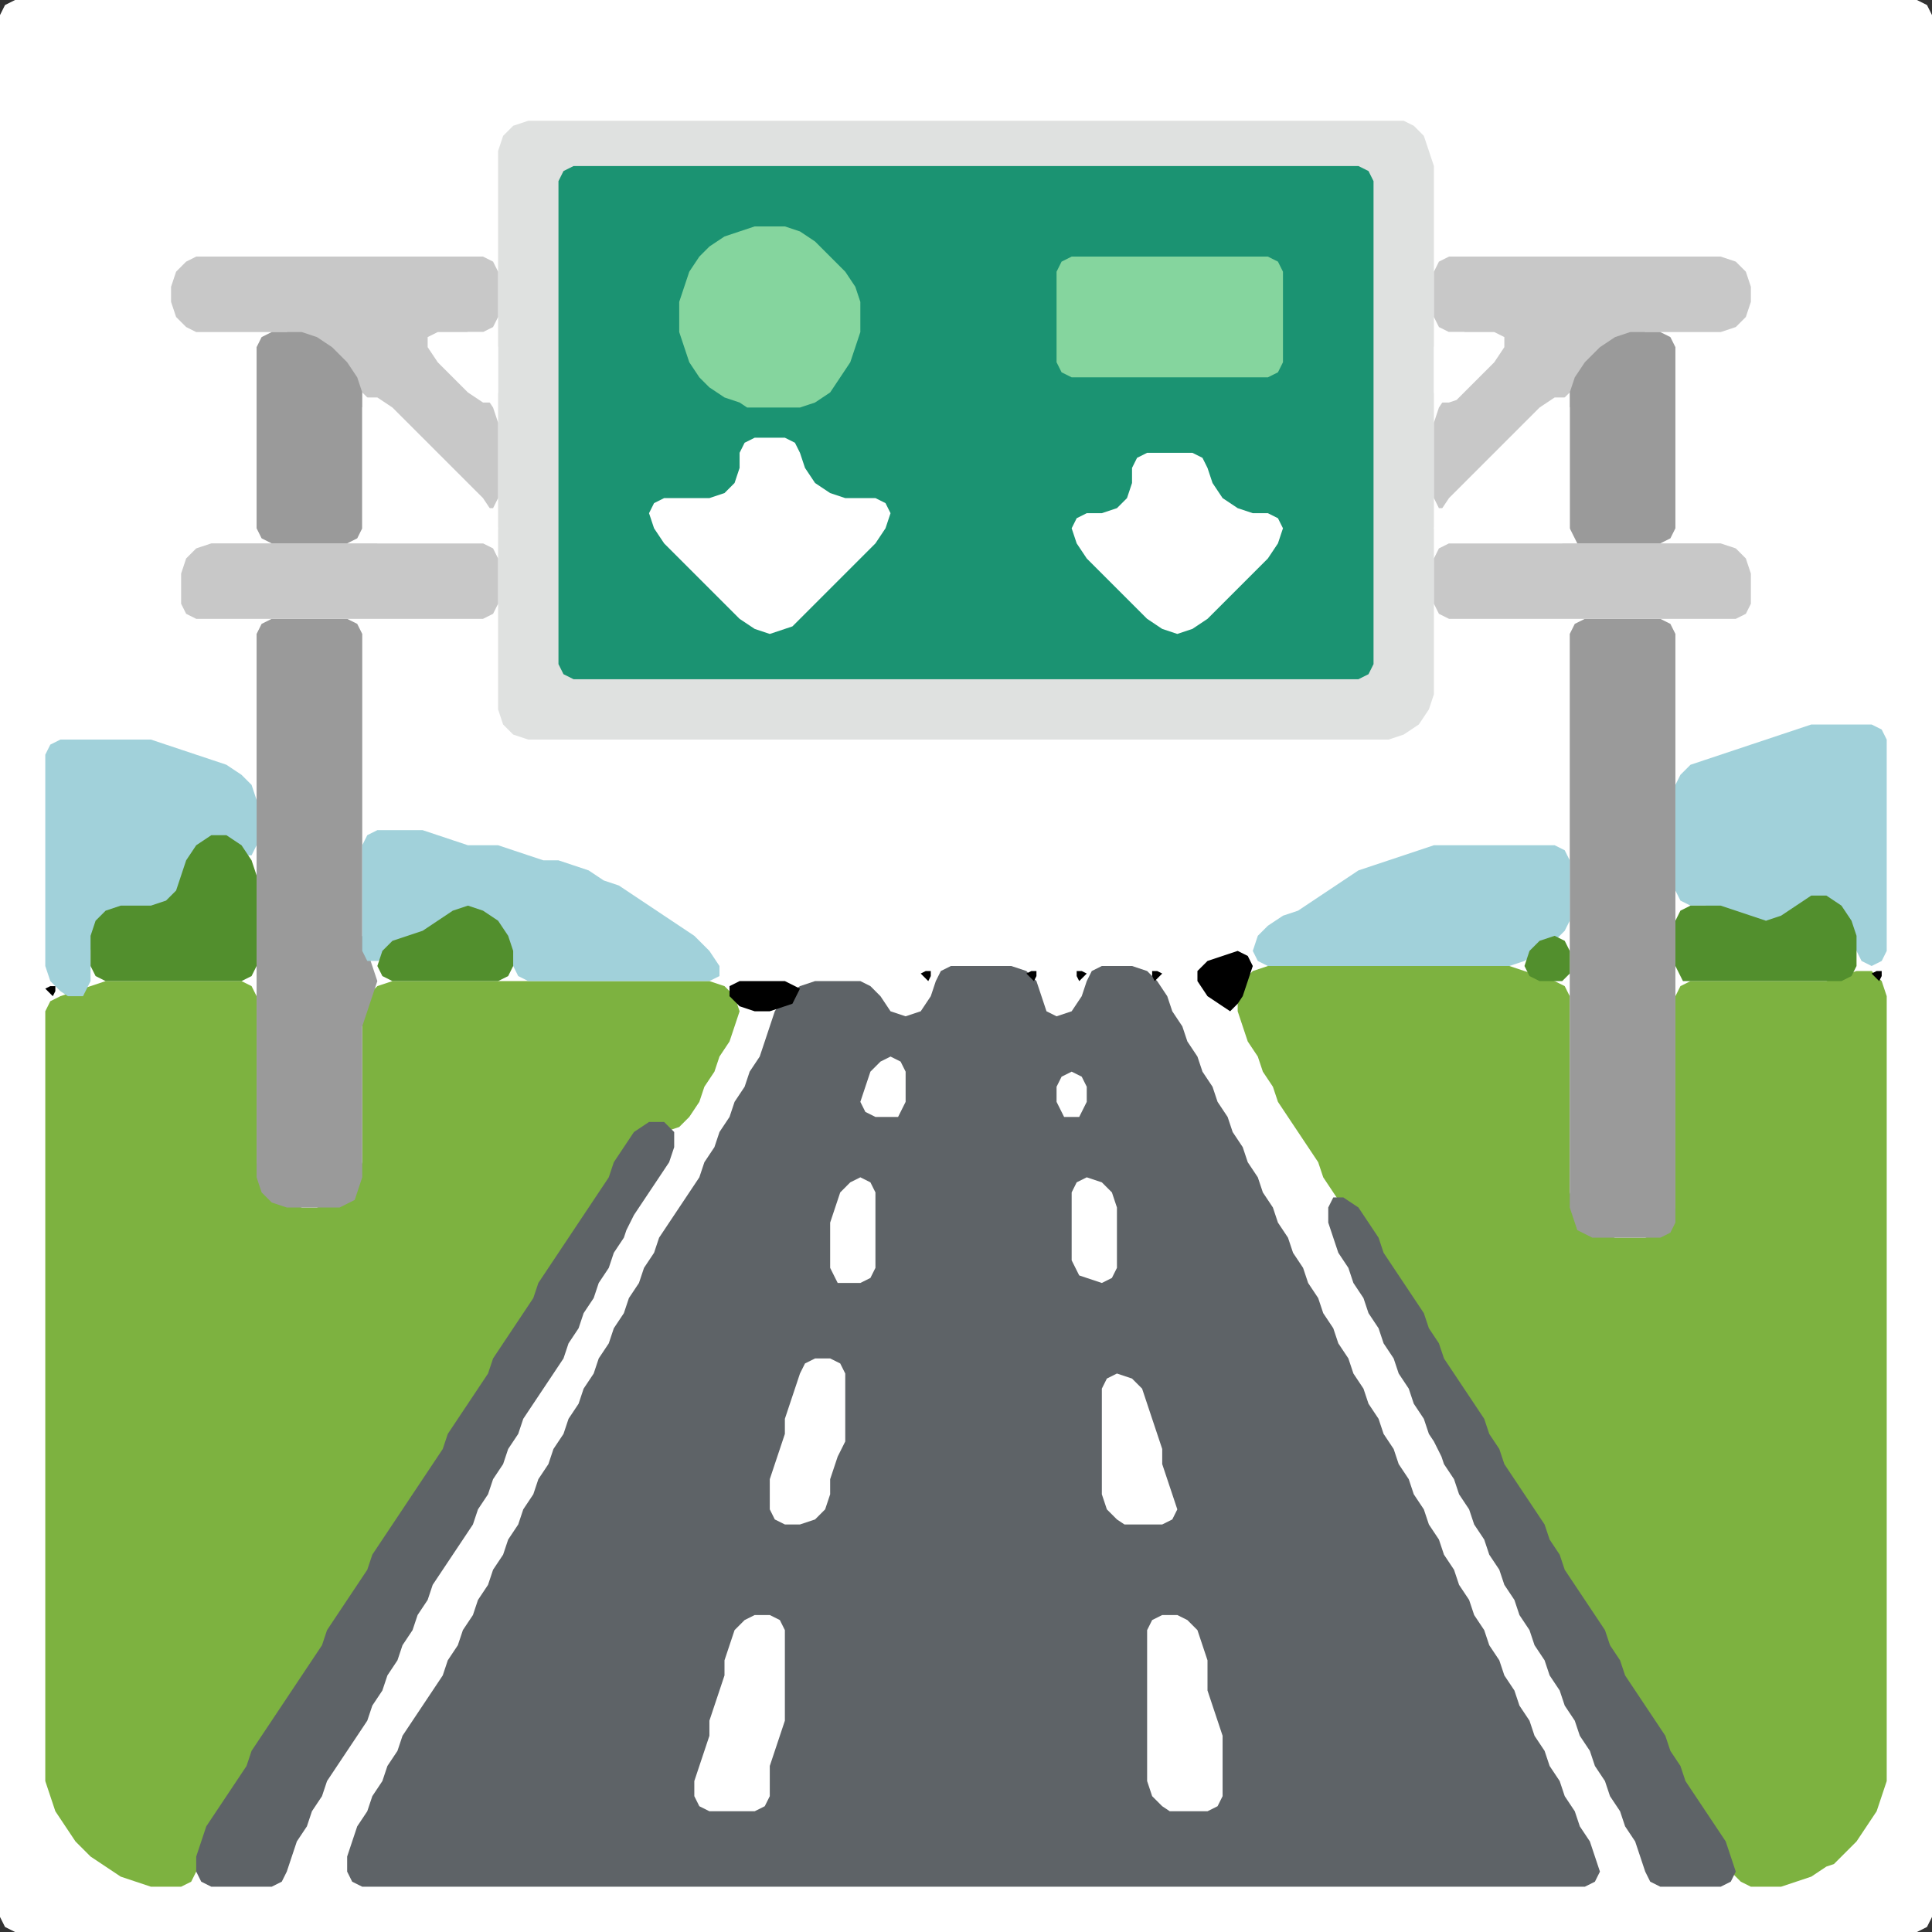 <?xml version="1.0" encoding="UTF-8" standalone="no"?>
<!DOCTYPE svg PUBLIC "-//W3C//DTD SVG 1.1//EN"
"http://www.w3.org/Graphics/SVG/1.1/DTD/svg11.dtd">
<svg width="128" height="128" xmlns="http://www.w3.org/2000/svg" version="1.1">
<rect width="100%" height="100%" fill="#333333" stroke="none"/>
<path d="M 26.5 128.0 L 27.0 128.0 L 28.0 128.0 L 29.0 128.0 L 30.0 128.0 L 31.0 128.0 L 32.0 128.0 L 33.0 128.0 L 34.0 128.0 L 35.0 128.0 L 36.0 128.0 L 37.0 128.0 L 38.0 128.0 L 39.0 128.0 L 40.0 128.0 L 41.0 128.0 L 42.0 128.0 L 43.0 128.0 L 44.0 128.0 L 45.0 128.0 L 46.0 128.0 L 47.0 128.0 L 48.0 128.0 L 49.0 128.0 L 50.0 128.0 L 51.0 128.0 L 52.0 128.0 L 53.0 128.0 L 54.0 128.0 L 55.0 128.0 L 56.0 128.0 L 57.0 128.0 L 58.0 128.0 L 59.0 128.0 L 60.0 128.0 L 61.0 128.0 L 62.0 128.0 L 63.0 128.0 L 64.0 128.0 L 65.0 128.0 L 66.0 128.0 L 67.0 128.0 L 68.0 128.0 L 69.0 128.0 L 70.0 128.0 L 71.0 128.0 L 72.0 128.0 L 73.0 128.0 L 74.0 128.0 L 75.0 128.0 L 76.0 128.0 L 77.0 128.0 L 78.0 128.0 L 79.0 128.0 L 80.0 128.0 L 81.0 128.0 L 82.0 128.0 L 83.0 128.0 L 84.0 128.0 L 85.0 128.0 L 86.0 128.0 L 87.0 128.0 L 88.0 128.0 L 89.0 128.0 L 90.0 128.0 L 91.0 128.0 L 92.0 128.0 L 93.0 128.0 L 94.0 128.0 L 95.0 128.0 L 96.0 128.0 L 97.0 128.0 L 98.0 128.0 L 99.0 128.0 L 100.0 128.0 L 101.0 128.0 L 102.0 128.0 L 103.0 128.0 L 104.0 128.0 L 105.0 128.0 L 106.0 128.0 L 107.0 128.0 L 108.0 128.0 L 109.0 128.0 L 110.0 128.0 L 111.0 128.0 L 112.0 128.0 L 113.0 128.0 L 114.0 128.0 L 115.0 128.0 L 116.0 128.0 L 117.0 128.0 L 118.0 128.0 L 119.0 128.0 L 120.0 128.0 L 121.0 128.0 L 122.0 128.0 L 123.0 128.0 L 124.0 128.0 L 125.0 128.0 L 126.0 128.0 L 127.0 128.0 L 127.667 127.667 L 128.0 127.0 L 128.0 126.0 L 128.0 125.0 L 128.0 124.0 L 128.0 123.0 L 128.0 122.0 L 128.0 121.0 L 128.0 120.0 L 128.0 119.0 L 128.0 118.0 L 128.0 117.0 L 128.0 116.0 L 128.0 115.0 L 128.0 114.0 L 128.0 113.0 L 128.0 112.0 L 128.0 111.0 L 128.0 110.0 L 128.0 109.0 L 128.0 108.0 L 128.0 107.0 L 128.0 106.0 L 128.0 105.0 L 128.0 104.0 L 128.0 103.0 L 128.0 102.0 L 128.0 101.0 L 128.0 100.0 L 128.0 99.0 L 128.0 98.0 L 128.0 97.0 L 128.0 96.0 L 128.0 95.0 L 128.0 94.0 L 128.0 93.0 L 128.0 92.0 L 128.0 91.0 L 128.0 90.0 L 128.0 89.0 L 128.0 88.0 L 128.0 87.0 L 128.0 86.0 L 128.0 85.0 L 128.0 84.0 L 128.0 83.0 L 128.0 82.0 L 128.0 81.0 L 128.0 80.0 L 128.0 79.0 L 128.0 78.0 L 128.0 77.0 L 128.0 76.0 L 128.0 75.0 L 128.0 74.0 L 128.0 73.0 L 128.0 72.0 L 128.0 71.0 L 128.0 70.0 L 128.0 69.0 L 128.0 68.0 L 128.0 67.0 L 128.0 66.0 L 128.0 65.0 L 128.0 64.0 L 128.0 63.0 L 128.0 62.0 L 128.0 61.0 L 128.0 60.0 L 128.0 59.0 L 128.0 58.0 L 128.0 57.0 L 128.0 56.0 L 128.0 55.0 L 128.0 54.0 L 128.0 53.0 L 128.0 52.0 L 128.0 51.0 L 128.0 50.0 L 128.0 49.0 L 128.0 48.0 L 128.0 47.0 L 128.0 46.0 L 128.0 45.0 L 128.0 44.0 L 128.0 43.0 L 128.0 42.0 L 128.0 41.0 L 128.0 40.0 L 128.0 39.0 L 128.0 38.0 L 128.0 37.0 L 128.0 36.0 L 128.0 35.0 L 128.0 34.0 L 128.0 33.0 L 128.0 32.0 L 128.0 31.0 L 128.0 30.0 L 128.0 29.0 L 128.0 28.0 L 128.0 27.0 L 128.0 26.0 L 128.0 25.0 L 128.0 24.0 L 128.0 23.0 L 128.0 22.0 L 128.0 21.0 L 128.0 20.0 L 128.0 19.0 L 128.0 18.0 L 128.0 17.0 L 128.0 16.0 L 128.0 15.0 L 128.0 14.0 L 128.0 13.0 L 128.0 12.0 L 128.0 11.0 L 128.0 10.0 L 128.0 9.0 L 128.0 8.0 L 128.0 7.0 L 128.0 6.0 L 128.0 5.0 L 128.0 4.0 L 128.0 3.0 L 128.0 2.0 L 128.0 1.0 L 127.667 0.333 L 127.0 0.0 L 126.0 0.0 L 125.0 0.0 L 124.0 0.0 L 123.0 0.0 L 122.0 0.0 L 121.0 0.0 L 120.0 0.0 L 119.0 0.0 L 118.0 0.0 L 117.0 0.0 L 116.0 0.0 L 115.0 0.0 L 114.0 0.0 L 113.0 0.0 L 112.0 0.0 L 111.0 0.0 L 110.0 0.0 L 109.0 0.0 L 108.0 0.0 L 107.0 0.0 L 106.0 0.0 L 105.0 0.0 L 104.0 0.0 L 103.0 0.0 L 102.0 0.0 L 101.0 0.0 L 100.0 0.0 L 99.0 0.0 L 98.0 0.0 L 97.0 0.0 L 96.0 0.0 L 95.0 0.0 L 94.0 0.0 L 93.0 0.0 L 92.0 0.0 L 91.0 0.0 L 90.0 0.0 L 89.0 0.0 L 88.0 0.0 L 87.0 0.0 L 86.0 0.0 L 85.0 0.0 L 84.0 0.0 L 83.0 0.0 L 82.0 0.0 L 81.0 0.0 L 80.0 0.0 L 79.0 0.0 L 78.0 0.0 L 77.0 0.0 L 76.0 0.0 L 75.0 0.0 L 74.0 0.0 L 73.0 0.0 L 72.0 0.0 L 71.0 0.0 L 70.0 0.0 L 69.0 0.0 L 68.0 0.0 L 67.0 0.0 L 66.0 0.0 L 65.0 0.0 L 64.0 0.0 L 63.0 0.0 L 62.0 0.0 L 61.0 0.0 L 60.0 0.0 L 59.0 0.0 L 58.0 0.0 L 57.0 0.0 L 56.0 0.0 L 55.0 0.0 L 54.0 0.0 L 53.0 0.0 L 52.0 0.0 L 51.0 0.0 L 50.0 0.0 L 49.0 0.0 L 48.0 0.0 L 47.0 0.0 L 46.0 0.0 L 45.0 0.0 L 44.0 0.0 L 43.0 0.0 L 42.0 0.0 L 41.0 0.0 L 40.0 0.0 L 39.0 0.0 L 38.0 0.0 L 37.0 0.0 L 36.0 0.0 L 35.0 0.0 L 34.0 0.0 L 33.0 0.0 L 32.0 0.0 L 31.0 0.0 L 30.0 0.0 L 29.0 0.0 L 28.0 0.0 L 27.0 0.0 L 26.0 0.0 L 25.0 0.0 L 24.0 0.0 L 23.0 0.0 L 22.0 0.0 L 21.0 0.0 L 20.0 0.0 L 19.0 0.0 L 18.0 0.0 L 17.0 0.0 L 16.0 0.0 L 15.0 0.0 L 14.0 0.0 L 13.0 0.0 L 12.0 0.0 L 11.0 0.0 L 10.0 0.0 L 9.0 0.0 L 8.0 0.0 L 7.0 0.0 L 6.0 0.0 L 5.0 0.0 L 4.0 0.0 L 3.0 0.0 L 2.0 0.0 L 1.0 0.0 L 0.333 0.333 L 0.0 1.0 L 0.0 2.0 L 0.0 3.0 L 0.0 4.0 L 0.0 5.0 L 0.0 6.0 L 0.0 7.0 L 0.0 8.0 L 0.0 9.0 L 0.0 10.0 L 0.0 11.0 L 0.0 12.0 L 0.0 13.0 L 0.0 14.0 L 0.0 15.0 L 0.0 16.0 L 0.0 17.0 L 0.0 18.0 L 0.0 19.0 L 0.0 20.0 L 0.0 21.0 L 0.0 22.0 L 0.0 23.0 L 0.0 24.0 L 0.0 25.0 L 0.0 26.0 L 0.0 27.0 L 0.0 28.0 L 0.0 29.0 L 0.0 30.0 L 0.0 31.0 L 0.0 32.0 L 0.0 33.0 L 0.0 34.0 L 0.0 35.0 L 0.0 36.0 L 0.0 37.0 L 0.0 38.0 L 0.0 39.0 L 0.0 40.0 L 0.0 41.0 L 0.0 42.0 L 0.0 43.0 L 0.0 44.0 L 0.0 45.0 L 0.0 46.0 L 0.0 47.0 L 0.0 48.0 L 0.0 49.0 L 0.0 50.0 L 0.0 51.0 L 0.0 52.0 L 0.0 53.0 L 0.0 54.0 L 0.0 55.0 L 0.0 56.0 L 0.0 57.0 L 0.0 58.0 L 0.0 59.0 L 0.0 60.0 L 0.0 61.0 L 0.0 62.0 L 0.0 63.0 L 0.0 64.0 L 0.0 65.0 L 0.0 66.0 L 0.0 67.0 L 0.0 68.0 L 0.0 69.0 L 0.0 70.0 L 0.0 71.0 L 0.0 72.0 L 0.0 73.0 L 0.0 74.0 L 0.0 75.0 L 0.0 76.0 L 0.0 77.0 L 0.0 78.0 L 0.0 79.0 L 0.0 80.0 L 0.0 81.0 L 0.0 82.0 L 0.0 83.0 L 0.0 84.0 L 0.0 85.0 L 0.0 86.0 L 0.0 87.0 L 0.0 88.0 L 0.0 89.0 L 0.0 90.0 L 0.0 91.0 L 0.0 92.0 L 0.0 93.0 L 0.0 94.0 L 0.0 95.0 L 0.0 96.0 L 0.0 97.0 L 0.0 98.0 L 0.0 99.0 L 0.0 100.0 L 0.0 101.0 L 0.0 102.0 L 0.0 103.0 L 0.0 104.0 L 0.0 105.0 L 0.0 106.0 L 0.0 107.0 L 0.0 108.0 L 0.0 109.0 L 0.0 110.0 L 0.0 111.0 L 0.0 112.0 L 0.0 113.0 L 0.0 114.0 L 0.0 115.0 L 0.0 116.0 L 0.0 117.0 L 0.0 118.0 L 0.0 119.0 L 0.0 120.0 L 0.0 121.0 L 0.0 122.0 L 0.0 123.0 L 0.0 124.0 L 0.0 125.0 L 0.0 126.0 L 0.0 127.0 L 0.333 127.667 L 1.0 128.0 L 2.0 128.0 L 3.0 128.0 L 4.0 128.0 L 5.0 128.0 L 6.0 128.0 L 7.0 128.0 L 8.0 128.0 L 9.0 128.0 L 10.0 128.0 L 11.0 128.0 L 12.0 128.0 L 13.0 128.0 L 14.0 128.0 L 15.0 128.0 L 16.0 128.0 L 17.0 128.0 L 18.0 128.0 L 19.0 128.0 L 20.0 128.0 L 21.0 128.0 L 22.0 128.0 L 23.0 128.0 L 24.0 128.0 L 25.0 128.0 L 25.5 128.0 Z" stroke="none" fill="rgb(255,255,255)" />
<path d="M 59.5 125.0 L 60.0 125.0 L 61.0 125.0 L 62.0 125.0 L 63.0 125.0 L 64.0 125.0 L 65.0 125.0 L 66.0 125.0 L 67.0 125.0 L 68.0 125.0 L 69.0 125.0 L 70.0 125.0 L 71.0 125.0 L 72.0 125.0 L 73.0 125.0 L 74.0 125.0 L 75.0 125.0 L 76.0 125.0 L 77.0 125.0 L 78.0 125.0 L 79.0 125.0 L 80.0 125.0 L 81.0 125.0 L 82.0 125.0 L 83.0 125.0 L 84.0 125.0 L 85.0 125.0 L 86.0 125.0 L 87.0 125.0 L 88.0 125.0 L 89.0 125.0 L 90.0 125.0 L 91.0 125.0 L 92.0 125.0 L 93.0 125.0 L 94.0 125.0 L 95.0 125.0 L 96.0 125.0 L 97.0 125.0 L 98.0 125.0 L 99.0 125.0 L 100.0 125.0 L 101.0 125.0 L 102.0 125.0 L 103.0 125.0 L 104.0 125.0 L 105.0 125.0 L 105.667 124.667 L 106.0 124.0 L 105.667 123.0 L 105.333 122.0 L 104.667 121.0 L 104.333 120.0 L 103.667 119.0 L 103.333 118.0 L 102.667 117.0 L 102.333 116.0 L 101.667 115.0 L 101.333 114.0 L 100.667 113.0 L 100.333 112.0 L 99.667 111.0 L 99.333 110.0 L 98.667 109.0 L 98.333 108.0 L 97.667 107.0 L 97.333 106.0 L 96.667 105.0 L 96.333 104.0 L 95.667 103.0 L 95.333 102.0 L 94.667 101.0 L 94.333 100.0 L 93.667 99.0 L 93.333 98.0 L 92.667 97.0 L 92.333 96.0 L 91.667 95.0 L 91.333 94.0 L 90.667 93.0 L 90.333 92.0 L 89.667 91.0 L 89.333 90.0 L 88.667 89.0 L 88.333 88.0 L 87.667 87.0 L 87.333 86.0 L 86.667 85.0 L 86.333 84.0 L 85.667 83.0 L 85.333 82.0 L 84.667 81.0 L 84.333 80.0 L 83.667 79.0 L 83.333 78.0 L 82.667 77.0 L 82.333 76.0 L 81.667 75.0 L 81.333 74.0 L 80.667 73.0 L 80.333 72.0 L 79.667 71.0 L 79.333 70.0 L 78.667 69.0 L 78.333 68.0 L 77.667 67.0 L 77.333 66.0 L 76.667 65.0 L 76.0 64.333 L 75.0 64.0 L 74.0 64.0 L 73.0 64.0 L 72.333 64.333 L 72.0 65.0 L 71.667 66.0 L 71.0 67.0 L 70.0 67.333 L 69.333 67.0 L 69.0 66.0 L 68.667 65.0 L 68.0 64.333 L 67.0 64.0 L 66.0 64.0 L 65.0 64.0 L 64.0 64.0 L 63.0 64.0 L 62.333 64.333 L 62.0 65.0 L 61.667 66.0 L 61.0 67.0 L 60.0 67.333 L 59.0 67.0 L 58.333 66.0 L 57.667 65.333 L 57.0 65.0 L 56.0 65.0 L 55.0 65.0 L 54.0 65.0 L 53.0 65.333 L 52.0 66.0 L 51.333 67.0 L 51.0 68.0 L 50.667 69.0 L 50.333 70.0 L 49.667 71.0 L 49.333 72.0 L 48.667 73.0 L 48.333 74.0 L 47.667 75.0 L 47.333 76.0 L 46.667 77.0 L 46.333 78.0 L 45.667 79.0 L 45.0 80.0 L 44.333 81.0 L 43.667 82.0 L 43.333 83.0 L 42.667 84.0 L 42.333 85.0 L 41.667 86.0 L 41.333 87.0 L 40.667 88.0 L 40.333 89.0 L 39.667 90.0 L 39.333 91.0 L 38.667 92.0 L 38.333 93.0 L 37.667 94.0 L 37.333 95.0 L 36.667 96.0 L 36.333 97.0 L 35.667 98.0 L 35.333 99.0 L 34.667 100.0 L 34.333 101.0 L 33.667 102.0 L 33.333 103.0 L 32.667 104.0 L 32.333 105.0 L 31.667 106.0 L 31.333 107.0 L 30.667 108.0 L 30.333 109.0 L 29.667 110.0 L 29.333 111.0 L 28.667 112.0 L 28.0 113.0 L 27.333 114.0 L 26.667 115.0 L 26.333 116.0 L 25.667 117.0 L 25.333 118.0 L 24.667 119.0 L 24.333 120.0 L 23.667 121.0 L 23.333 122.0 L 23.0 123.0 L 23.0 124.0 L 23.333 124.667 L 24.0 125.0 L 25.0 125.0 L 26.0 125.0 L 27.0 125.0 L 28.0 125.0 L 29.0 125.0 L 30.0 125.0 L 31.0 125.0 L 32.0 125.0 L 33.0 125.0 L 34.0 125.0 L 35.0 125.0 L 36.0 125.0 L 37.0 125.0 L 38.0 125.0 L 39.0 125.0 L 40.0 125.0 L 41.0 125.0 L 42.0 125.0 L 43.0 125.0 L 44.0 125.0 L 45.0 125.0 L 46.0 125.0 L 47.0 125.0 L 48.0 125.0 L 49.0 125.0 L 50.0 125.0 L 51.0 125.0 L 52.0 125.0 L 53.0 125.0 L 54.0 125.0 L 55.0 125.0 L 56.0 125.0 L 57.0 125.0 L 58.0 125.0 L 58.5 125.0 Z" stroke="none" fill="rgb(94,99,103)" />
<path d="M 53.5 49.0 L 54.0 49.0 L 55.0 49.0 L 56.0 49.0 L 57.0 49.0 L 58.0 49.0 L 59.0 49.0 L 60.0 49.0 L 61.0 49.0 L 62.0 49.0 L 63.0 49.0 L 64.0 49.0 L 65.0 49.0 L 66.0 49.0 L 67.0 49.0 L 68.0 49.0 L 69.0 49.0 L 70.0 49.0 L 71.0 49.0 L 72.0 49.0 L 73.0 49.0 L 74.0 49.0 L 75.0 49.0 L 76.0 49.0 L 77.0 49.0 L 78.0 49.0 L 79.0 49.0 L 80.0 49.0 L 81.0 49.0 L 82.0 49.0 L 83.0 49.0 L 84.0 49.0 L 85.0 49.0 L 86.0 49.0 L 87.0 49.0 L 88.0 49.0 L 89.0 49.0 L 90.0 49.0 L 91.0 49.0 L 92.0 49.0 L 93.0 48.667 L 94.0 48.0 L 94.667 47.0 L 95.0 46.0 L 95.0 45.0 L 95.0 44.0 L 95.0 43.0 L 95.0 42.0 L 95.0 41.0 L 95.0 40.0 L 95.0 39.0 L 95.0 38.0 L 95.0 37.0 L 95.0 36.0 L 95.0 35.0 L 95.0 34.0 L 95.0 33.0 L 95.0 32.0 L 95.0 31.0 L 95.0 30.0 L 95.0 29.0 L 95.0 28.0 L 95.0 27.0 L 95.0 26.0 L 95.0 25.0 L 95.0 24.0 L 95.0 23.0 L 95.0 22.0 L 95.0 21.0 L 95.0 20.0 L 95.0 19.0 L 95.0 18.0 L 95.0 17.0 L 95.0 16.0 L 95.0 15.0 L 95.0 14.0 L 95.0 13.0 L 95.0 12.0 L 95.0 11.0 L 94.667 10.0 L 94.333 9.0 L 93.667 8.333 L 93.0 8.0 L 92.0 8.0 L 91.0 8.0 L 90.0 8.0 L 89.0 8.0 L 88.0 8.0 L 87.0 8.0 L 86.0 8.0 L 85.0 8.0 L 84.0 8.0 L 83.0 8.0 L 82.0 8.0 L 81.0 8.0 L 80.0 8.0 L 79.0 8.0 L 78.0 8.0 L 77.0 8.0 L 76.0 8.0 L 75.0 8.0 L 74.0 8.0 L 73.0 8.0 L 72.0 8.0 L 71.0 8.0 L 70.0 8.0 L 69.0 8.0 L 68.0 8.0 L 67.0 8.0 L 66.0 8.0 L 65.0 8.0 L 64.0 8.0 L 63.0 8.0 L 62.0 8.0 L 61.0 8.0 L 60.0 8.0 L 59.0 8.0 L 58.0 8.0 L 57.0 8.0 L 56.0 8.0 L 55.0 8.0 L 54.0 8.0 L 53.0 8.0 L 52.0 8.0 L 51.0 8.0 L 50.0 8.0 L 49.0 8.0 L 48.0 8.0 L 47.0 8.0 L 46.0 8.0 L 45.0 8.0 L 44.0 8.0 L 43.0 8.0 L 42.0 8.0 L 41.0 8.0 L 40.0 8.0 L 39.0 8.0 L 38.0 8.0 L 37.0 8.0 L 36.0 8.0 L 35.0 8.0 L 34.0 8.333 L 33.333 9.0 L 33.0 10.0 L 33.0 11.0 L 33.0 12.0 L 33.0 13.0 L 33.0 14.0 L 33.0 15.0 L 33.0 16.0 L 33.0 17.0 L 33.0 18.0 L 33.0 19.0 L 33.0 20.0 L 33.0 21.0 L 33.0 22.0 L 33.0 23.0 L 33.0 24.0 L 33.0 25.0 L 33.0 26.0 L 33.0 27.0 L 33.0 28.0 L 33.0 29.0 L 33.0 30.0 L 33.0 31.0 L 33.0 32.0 L 33.0 33.0 L 33.0 34.0 L 33.0 35.0 L 33.0 36.0 L 33.0 37.0 L 33.0 38.0 L 33.0 39.0 L 33.0 40.0 L 33.0 41.0 L 33.0 42.0 L 33.0 43.0 L 33.0 44.0 L 33.0 45.0 L 33.0 46.0 L 33.0 47.0 L 33.333 48.0 L 34.0 48.667 L 35.0 49.0 L 36.0 49.0 L 37.0 49.0 L 38.0 49.0 L 39.0 49.0 L 40.0 49.0 L 41.0 49.0 L 42.0 49.0 L 43.0 49.0 L 44.0 49.0 L 45.0 49.0 L 46.0 49.0 L 47.0 49.0 L 48.0 49.0 L 49.0 49.0 L 50.0 49.0 L 51.0 49.0 L 52.0 49.0 L 52.5 49.0 Z" stroke="none" fill="rgb(223,225,224)" />
<path d="M 88.5 45.0 L 89.0 45.0 L 90.0 45.0 L 90.667 44.667 L 91.0 44.0 L 91.0 43.0 L 91.0 42.0 L 91.0 41.0 L 91.0 40.0 L 91.0 39.0 L 91.0 38.0 L 91.0 37.0 L 91.0 36.0 L 91.0 35.0 L 91.0 34.0 L 91.0 33.0 L 91.0 32.0 L 91.0 31.0 L 91.0 30.0 L 91.0 29.0 L 91.0 28.0 L 91.0 27.0 L 91.0 26.0 L 91.0 25.0 L 91.0 24.0 L 91.0 23.0 L 91.0 22.0 L 91.0 21.0 L 91.0 20.0 L 91.0 19.0 L 91.0 18.0 L 91.0 17.0 L 91.0 16.0 L 91.0 15.0 L 91.0 14.0 L 91.0 13.0 L 91.0 12.0 L 90.667 11.333 L 90.0 11.0 L 89.0 11.0 L 88.0 11.0 L 87.0 11.0 L 86.0 11.0 L 85.0 11.0 L 84.0 11.0 L 83.0 11.0 L 82.0 11.0 L 81.0 11.0 L 80.0 11.0 L 79.0 11.0 L 78.0 11.0 L 77.0 11.0 L 76.0 11.0 L 75.0 11.0 L 74.0 11.0 L 73.0 11.0 L 72.0 11.0 L 71.0 11.0 L 70.0 11.0 L 69.0 11.0 L 68.0 11.0 L 67.0 11.0 L 66.0 11.0 L 65.0 11.0 L 64.0 11.0 L 63.0 11.0 L 62.0 11.0 L 61.0 11.0 L 60.0 11.0 L 59.0 11.0 L 58.0 11.0 L 57.0 11.0 L 56.0 11.0 L 55.0 11.0 L 54.0 11.0 L 53.0 11.0 L 52.0 11.0 L 51.0 11.0 L 50.0 11.0 L 49.0 11.0 L 48.0 11.0 L 47.0 11.0 L 46.0 11.0 L 45.0 11.0 L 44.0 11.0 L 43.0 11.0 L 42.0 11.0 L 41.0 11.0 L 40.0 11.0 L 39.0 11.0 L 38.0 11.0 L 37.333 11.333 L 37.0 12.0 L 37.0 13.0 L 37.0 14.0 L 37.0 15.0 L 37.0 16.0 L 37.0 17.0 L 37.0 18.0 L 37.0 19.0 L 37.0 20.0 L 37.0 21.0 L 37.0 22.0 L 37.0 23.0 L 37.0 24.0 L 37.0 25.0 L 37.0 26.0 L 37.0 27.0 L 37.0 28.0 L 37.0 29.0 L 37.0 30.0 L 37.0 31.0 L 37.0 32.0 L 37.0 33.0 L 37.0 34.0 L 37.0 35.0 L 37.0 36.0 L 37.0 37.0 L 37.0 38.0 L 37.0 39.0 L 37.0 40.0 L 37.0 41.0 L 37.0 42.0 L 37.0 43.0 L 37.0 44.0 L 37.333 44.667 L 38.0 45.0 L 39.0 45.0 L 40.0 45.0 L 41.0 45.0 L 42.0 45.0 L 43.0 45.0 L 44.0 45.0 L 45.0 45.0 L 46.0 45.0 L 47.0 45.0 L 48.0 45.0 L 49.0 45.0 L 50.0 45.0 L 51.0 45.0 L 52.0 45.0 L 53.0 45.0 L 54.0 45.0 L 55.0 45.0 L 56.0 45.0 L 57.0 45.0 L 58.0 45.0 L 59.0 45.0 L 60.0 45.0 L 61.0 45.0 L 62.0 45.0 L 63.0 45.0 L 64.0 45.0 L 65.0 45.0 L 66.0 45.0 L 67.0 45.0 L 68.0 45.0 L 69.0 45.0 L 70.0 45.0 L 71.0 45.0 L 72.0 45.0 L 73.0 45.0 L 74.0 45.0 L 75.0 45.0 L 76.0 45.0 L 77.0 45.0 L 78.0 45.0 L 79.0 45.0 L 80.0 45.0 L 81.0 45.0 L 82.0 45.0 L 83.0 45.0 L 84.0 45.0 L 85.0 45.0 L 86.0 45.0 L 87.0 45.0 L 87.5 45.0 Z" stroke="none" fill="rgb(27,147,114)" />
<path d="M 122.5 122.5 L 123.0 122.0 L 123.667 121.0 L 124.333 120.0 L 124.667 119.0 L 125.0 118.0 L 125.0 117.0 L 125.0 116.0 L 125.0 115.0 L 125.0 114.0 L 125.0 113.0 L 125.0 112.0 L 125.0 111.0 L 125.0 110.0 L 125.0 109.0 L 125.0 108.0 L 125.0 107.0 L 125.0 106.0 L 125.0 105.0 L 125.0 104.0 L 125.0 103.0 L 125.0 102.0 L 125.0 101.0 L 125.0 100.0 L 125.0 99.0 L 125.0 98.0 L 125.0 97.0 L 125.0 96.0 L 125.0 95.0 L 125.0 94.0 L 125.0 93.0 L 125.0 92.0 L 125.0 91.0 L 125.0 90.0 L 125.0 89.0 L 125.0 88.0 L 125.0 87.0 L 125.0 86.0 L 125.0 85.0 L 125.0 84.0 L 125.0 83.0 L 125.0 82.0 L 125.0 81.0 L 125.0 80.0 L 125.0 79.0 L 125.0 78.0 L 125.0 77.0 L 125.0 76.0 L 125.0 75.0 L 125.0 74.0 L 125.0 73.0 L 125.0 72.0 L 125.0 71.0 L 125.0 70.0 L 125.0 69.0 L 125.0 68.0 L 125.0 67.0 L 125.0 66.0 L 124.667 65.0 L 124.0 64.333 L 123.0 64.333 L 122.0 64.667 L 121.0 65.0 L 120.0 65.0 L 119.0 65.0 L 118.0 65.0 L 117.0 65.0 L 116.0 65.0 L 115.0 65.0 L 114.0 65.0 L 113.0 65.0 L 112.0 65.0 L 111.333 65.333 L 111.0 66.0 L 111.0 67.0 L 111.0 68.0 L 111.0 69.0 L 111.0 70.0 L 111.0 71.0 L 111.0 72.0 L 111.0 73.0 L 111.0 74.0 L 111.0 75.0 L 111.0 76.0 L 111.0 77.0 L 111.0 78.0 L 111.0 79.0 L 111.0 80.0 L 110.667 81.0 L 110.0 81.667 L 109.0 82.0 L 108.0 82.0 L 107.0 82.0 L 106.0 81.667 L 105.0 81.0 L 104.333 80.0 L 104.0 79.0 L 104.0 78.0 L 104.0 77.0 L 104.0 76.0 L 104.0 75.0 L 104.0 74.0 L 104.0 73.0 L 104.0 72.0 L 104.0 71.0 L 104.0 70.0 L 104.0 69.0 L 104.0 68.0 L 104.0 67.0 L 104.0 66.0 L 103.667 65.333 L 103.0 65.0 L 102.0 64.667 L 101.0 64.333 L 100.0 64.0 L 99.0 64.0 L 98.0 64.0 L 97.0 64.0 L 96.0 64.0 L 95.0 64.0 L 94.0 64.0 L 93.0 64.0 L 92.0 64.0 L 91.0 64.0 L 90.0 64.0 L 89.0 64.0 L 88.0 64.0 L 87.0 64.0 L 86.0 64.0 L 85.0 64.0 L 84.0 64.0 L 83.0 64.333 L 82.333 65.0 L 82.0 66.0 L 82.0 67.0 L 82.333 68.0 L 82.667 69.0 L 83.333 70.0 L 83.667 71.0 L 84.333 72.0 L 84.667 73.0 L 85.333 74.0 L 86.0 75.0 L 86.667 76.0 L 87.333 77.0 L 87.667 78.0 L 88.333 79.0 L 89.0 80.0 L 90.0 81.0 L 90.667 82.0 L 91.333 83.0 L 91.667 84.0 L 92.333 85.0 L 93.0 86.0 L 93.667 87.0 L 94.333 88.0 L 94.667 89.0 L 95.333 90.0 L 95.667 91.0 L 96.333 92.0 L 97.0 93.0 L 97.667 94.0 L 98.333 95.0 L 98.667 96.0 L 99.333 97.0 L 99.667 98.0 L 100.333 99.0 L 101.0 100.0 L 101.667 101.0 L 102.333 102.0 L 102.667 103.0 L 103.333 104.0 L 103.667 105.0 L 104.333 106.0 L 105.0 107.0 L 105.667 108.0 L 106.333 109.0 L 106.667 110.0 L 107.333 111.0 L 107.667 112.0 L 108.333 113.0 L 109.0 114.0 L 109.667 115.0 L 110.333 116.0 L 110.667 117.0 L 111.333 118.0 L 111.667 119.0 L 112.333 120.0 L 113.0 121.0 L 113.667 122.0 L 114.333 123.0 L 114.667 124.0 L 115.333 124.667 L 116.0 125.0 L 117.0 125.0 L 118.0 125.0 L 119.0 124.667 L 120.0 124.333 L 121.0 123.667 L 121.5 123.5 Z" stroke="none" fill="rgb(125,178,64)" />
<path d="M 33.0 90.5 L 33.333 90.0 L 34.0 89.0 L 34.667 88.0 L 35.333 87.0 L 35.667 86.0 L 36.333 85.0 L 37.0 84.0 L 37.667 83.0 L 38.333 82.0 L 39.0 81.0 L 39.667 80.0 L 40.333 79.0 L 40.667 78.0 L 41.333 77.0 L 42.0 76.0 L 43.0 75.333 L 44.0 75.0 L 45.0 74.667 L 45.667 74.0 L 46.333 73.0 L 46.667 72.0 L 47.333 71.0 L 47.667 70.0 L 48.333 69.0 L 48.667 68.0 L 49.0 67.0 L 48.667 66.0 L 48.0 65.333 L 47.0 65.0 L 46.0 65.0 L 45.0 65.0 L 44.0 65.0 L 43.0 65.0 L 42.0 65.0 L 41.0 65.0 L 40.0 65.0 L 39.0 65.0 L 38.0 65.0 L 37.0 65.0 L 36.0 65.0 L 35.0 65.0 L 34.0 65.0 L 33.0 65.0 L 32.0 65.0 L 31.0 65.0 L 30.0 65.0 L 29.0 65.0 L 28.0 65.0 L 27.0 65.0 L 26.0 65.0 L 25.0 65.333 L 24.333 66.0 L 24.0 67.0 L 24.0 68.0 L 24.0 69.0 L 24.0 70.0 L 24.0 71.0 L 24.0 72.0 L 24.0 73.0 L 24.0 74.0 L 24.0 75.0 L 24.0 76.0 L 24.0 77.0 L 23.667 78.0 L 23.0 79.0 L 22.0 79.667 L 21.0 80.0 L 20.0 80.0 L 19.0 79.667 L 18.0 79.0 L 17.333 78.0 L 17.0 77.0 L 17.0 76.0 L 17.0 75.0 L 17.0 74.0 L 17.0 73.0 L 17.0 72.0 L 17.0 71.0 L 17.0 70.0 L 17.0 69.0 L 17.0 68.0 L 17.0 67.0 L 17.0 66.0 L 16.667 65.333 L 16.0 65.0 L 15.0 65.0 L 14.0 65.0 L 13.0 65.0 L 12.0 65.0 L 11.0 65.0 L 10.0 65.0 L 9.0 65.0 L 8.0 65.0 L 7.0 65.0 L 6.0 65.333 L 5.0 65.667 L 4.0 66.0 L 3.333 66.333 L 3.0 67.0 L 3.0 68.0 L 3.0 69.0 L 3.0 70.0 L 3.0 71.0 L 3.0 72.0 L 3.0 73.0 L 3.0 74.0 L 3.0 75.0 L 3.0 76.0 L 3.0 77.0 L 3.0 78.0 L 3.0 79.0 L 3.0 80.0 L 3.0 81.0 L 3.0 82.0 L 3.0 83.0 L 3.0 84.0 L 3.0 85.0 L 3.0 86.0 L 3.0 87.0 L 3.0 88.0 L 3.0 89.0 L 3.0 90.0 L 3.0 91.0 L 3.0 92.0 L 3.0 93.0 L 3.0 94.0 L 3.0 95.0 L 3.0 96.0 L 3.0 97.0 L 3.0 98.0 L 3.0 99.0 L 3.0 100.0 L 3.0 101.0 L 3.0 102.0 L 3.0 103.0 L 3.0 104.0 L 3.0 105.0 L 3.0 106.0 L 3.0 107.0 L 3.0 108.0 L 3.0 109.0 L 3.0 110.0 L 3.0 111.0 L 3.0 112.0 L 3.0 113.0 L 3.0 114.0 L 3.0 115.0 L 3.0 116.0 L 3.0 117.0 L 3.0 118.0 L 3.333 119.0 L 3.667 120.0 L 4.333 121.0 L 5.0 122.0 L 6.0 123.0 L 7.0 123.667 L 8.0 124.333 L 9.0 124.667 L 10.0 125.0 L 11.0 125.0 L 12.0 125.0 L 12.667 124.667 L 13.0 124.0 L 13.333 123.0 L 13.667 122.0 L 14.333 121.0 L 15.0 120.0 L 15.667 119.0 L 16.333 118.0 L 16.667 117.0 L 17.333 116.0 L 18.0 115.0 L 18.667 114.0 L 19.333 113.0 L 20.0 112.0 L 20.667 111.0 L 21.333 110.0 L 21.667 109.0 L 22.333 108.0 L 23.0 107.0 L 23.667 106.0 L 24.333 105.0 L 24.667 104.0 L 25.333 103.0 L 26.0 102.0 L 26.667 101.0 L 27.333 100.0 L 28.0 99.0 L 28.667 98.0 L 29.333 97.0 L 29.667 96.0 L 30.333 95.0 L 31.0 94.0 L 31.667 93.0 L 32.333 92.0 L 32.5 91.5 Z" stroke="none" fill="rgb(125,178,64)" />
<path d="M 105.5 82.0 L 106.0 82.0 L 107.0 82.0 L 108.0 82.0 L 109.0 82.0 L 110.0 82.0 L 110.667 81.667 L 111.0 81.0 L 111.0 80.0 L 111.0 79.0 L 111.0 78.0 L 111.0 77.0 L 111.0 76.0 L 111.0 75.0 L 111.0 74.0 L 111.0 73.0 L 111.0 72.0 L 111.0 71.0 L 111.0 70.0 L 111.0 69.0 L 111.0 68.0 L 111.0 67.0 L 111.0 66.0 L 111.0 65.0 L 111.0 64.0 L 111.0 63.0 L 111.0 62.0 L 111.0 61.0 L 111.0 60.0 L 111.0 59.0 L 111.0 58.0 L 111.0 57.0 L 111.0 56.0 L 111.0 55.0 L 111.0 54.0 L 111.0 53.0 L 111.0 52.0 L 111.0 51.0 L 111.0 50.0 L 111.0 49.0 L 111.0 48.0 L 111.0 47.0 L 111.0 46.0 L 111.0 45.0 L 111.0 44.0 L 111.0 43.0 L 111.0 42.0 L 110.667 41.333 L 110.0 41.0 L 109.0 41.0 L 108.0 41.0 L 107.0 41.0 L 106.0 41.0 L 105.0 41.0 L 104.333 41.333 L 104.0 42.0 L 104.0 43.0 L 104.0 44.0 L 104.0 45.0 L 104.0 46.0 L 104.0 47.0 L 104.0 48.0 L 104.0 49.0 L 104.0 50.0 L 104.0 51.0 L 104.0 52.0 L 104.0 53.0 L 104.0 54.0 L 104.0 55.0 L 104.0 56.0 L 104.0 57.0 L 104.0 58.0 L 104.0 59.0 L 104.0 60.0 L 104.0 61.0 L 104.0 62.0 L 104.0 63.0 L 104.0 64.0 L 104.0 65.0 L 104.0 66.0 L 104.0 67.0 L 104.0 68.0 L 104.0 69.0 L 104.0 70.0 L 104.0 71.0 L 104.0 72.0 L 104.0 73.0 L 104.0 74.0 L 104.0 75.0 L 104.0 76.0 L 104.0 77.0 L 104.0 78.0 L 104.0 79.0 L 104.0 80.0 L 104.333 81.0 L 104.5 81.5 Z" stroke="none" fill="rgb(154,154,154)" />
<path d="M 23.5 79.5 L 23.667 79.0 L 24.0 78.0 L 24.0 77.0 L 24.0 76.0 L 24.0 75.0 L 24.0 74.0 L 24.0 73.0 L 24.0 72.0 L 24.0 71.0 L 24.0 70.0 L 24.0 69.0 L 24.0 68.0 L 24.333 67.0 L 24.667 66.0 L 25.0 65.0 L 24.667 64.0 L 24.333 63.0 L 24.0 62.0 L 24.0 61.0 L 24.0 60.0 L 24.0 59.0 L 24.0 58.0 L 24.0 57.0 L 24.0 56.0 L 24.0 55.0 L 24.0 54.0 L 24.0 53.0 L 24.0 52.0 L 24.0 51.0 L 24.0 50.0 L 24.0 49.0 L 24.0 48.0 L 24.0 47.0 L 24.0 46.0 L 24.0 45.0 L 24.0 44.0 L 24.0 43.0 L 24.0 42.0 L 23.667 41.333 L 23.0 41.0 L 22.0 41.0 L 21.0 41.0 L 20.0 41.0 L 19.0 41.0 L 18.0 41.0 L 17.333 41.333 L 17.0 42.0 L 17.0 43.0 L 17.0 44.0 L 17.0 45.0 L 17.0 46.0 L 17.0 47.0 L 17.0 48.0 L 17.0 49.0 L 17.0 50.0 L 17.0 51.0 L 17.0 52.0 L 17.0 53.0 L 17.0 54.0 L 17.0 55.0 L 17.0 56.0 L 17.0 57.0 L 17.0 58.0 L 17.0 59.0 L 17.0 60.0 L 17.0 61.0 L 17.0 62.0 L 17.0 63.0 L 17.0 64.0 L 17.0 65.0 L 17.0 66.0 L 17.0 67.0 L 17.0 68.0 L 17.0 69.0 L 17.0 70.0 L 17.0 71.0 L 17.0 72.0 L 17.0 73.0 L 17.0 74.0 L 17.0 75.0 L 17.0 76.0 L 17.0 77.0 L 17.0 78.0 L 17.333 79.0 L 18.0 79.667 L 19.0 80.0 L 20.0 80.0 L 21.0 80.0 L 22.0 80.0 L 22.5 80.0 Z" stroke="none" fill="rgb(154,154,154)" />
<path d="M 42.0 80.5 L 42.333 80.0 L 43.0 79.0 L 43.667 78.0 L 44.333 77.0 L 44.667 76.0 L 44.667 75.0 L 44.0 74.333 L 43.0 74.333 L 42.0 75.0 L 41.333 76.0 L 40.667 77.0 L 40.333 78.0 L 39.667 79.0 L 39.0 80.0 L 38.333 81.0 L 37.667 82.0 L 37.0 83.0 L 36.333 84.0 L 35.667 85.0 L 35.333 86.0 L 34.667 87.0 L 34.0 88.0 L 33.333 89.0 L 32.667 90.0 L 32.333 91.0 L 31.667 92.0 L 31.0 93.0 L 30.333 94.0 L 29.667 95.0 L 29.333 96.0 L 28.667 97.0 L 28.0 98.0 L 27.333 99.0 L 26.667 100.0 L 26.0 101.0 L 25.333 102.0 L 24.667 103.0 L 24.333 104.0 L 23.667 105.0 L 23.0 106.0 L 22.333 107.0 L 21.667 108.0 L 21.333 109.0 L 20.667 110.0 L 20.0 111.0 L 19.333 112.0 L 18.667 113.0 L 18.0 114.0 L 17.333 115.0 L 16.667 116.0 L 16.333 117.0 L 15.667 118.0 L 15.0 119.0 L 14.333 120.0 L 13.667 121.0 L 13.333 122.0 L 13.0 123.0 L 13.0 124.0 L 13.333 124.667 L 14.0 125.0 L 15.0 125.0 L 16.0 125.0 L 17.0 125.0 L 18.0 125.0 L 18.667 124.667 L 19.0 124.0 L 19.333 123.0 L 19.667 122.0 L 20.333 121.0 L 20.667 120.0 L 21.333 119.0 L 21.667 118.0 L 22.333 117.0 L 23.0 116.0 L 23.667 115.0 L 24.333 114.0 L 24.667 113.0 L 25.333 112.0 L 25.667 111.0 L 26.333 110.0 L 26.667 109.0 L 27.333 108.0 L 27.667 107.0 L 28.333 106.0 L 28.667 105.0 L 29.333 104.0 L 30.0 103.0 L 30.667 102.0 L 31.333 101.0 L 31.667 100.0 L 32.333 99.0 L 32.667 98.0 L 33.333 97.0 L 33.667 96.0 L 34.333 95.0 L 34.667 94.0 L 35.333 93.0 L 36.0 92.0 L 36.667 91.0 L 37.333 90.0 L 37.667 89.0 L 38.333 88.0 L 38.667 87.0 L 39.333 86.0 L 39.667 85.0 L 40.333 84.0 L 40.667 83.0 L 41.333 82.0 L 41.5 81.5 Z" stroke="none" fill="rgb(94,99,103)" />
<path d="M 95.5 96.5 L 95.667 97.0 L 96.333 98.0 L 96.667 99.0 L 97.333 100.0 L 97.667 101.0 L 98.333 102.0 L 98.667 103.0 L 99.333 104.0 L 99.667 105.0 L 100.333 106.0 L 100.667 107.0 L 101.333 108.0 L 101.667 109.0 L 102.333 110.0 L 102.667 111.0 L 103.333 112.0 L 103.667 113.0 L 104.333 114.0 L 104.667 115.0 L 105.333 116.0 L 105.667 117.0 L 106.333 118.0 L 106.667 119.0 L 107.333 120.0 L 107.667 121.0 L 108.333 122.0 L 108.667 123.0 L 109.0 124.0 L 109.333 124.667 L 110.0 125.0 L 111.0 125.0 L 112.0 125.0 L 113.0 125.0 L 114.0 125.0 L 114.667 124.667 L 115.0 124.0 L 114.667 123.0 L 114.333 122.0 L 113.667 121.0 L 113.0 120.0 L 112.333 119.0 L 111.667 118.0 L 111.333 117.0 L 110.667 116.0 L 110.333 115.0 L 109.667 114.0 L 109.0 113.0 L 108.333 112.0 L 107.667 111.0 L 107.333 110.0 L 106.667 109.0 L 106.333 108.0 L 105.667 107.0 L 105.0 106.0 L 104.333 105.0 L 103.667 104.0 L 103.333 103.0 L 102.667 102.0 L 102.333 101.0 L 101.667 100.0 L 101.0 99.0 L 100.333 98.0 L 99.667 97.0 L 99.333 96.0 L 98.667 95.0 L 98.333 94.0 L 97.667 93.0 L 97.0 92.0 L 96.333 91.0 L 95.667 90.0 L 95.333 89.0 L 94.667 88.0 L 94.333 87.0 L 93.667 86.0 L 93.0 85.0 L 92.333 84.0 L 91.667 83.0 L 91.333 82.0 L 90.667 81.0 L 90.0 80.0 L 89.0 79.333 L 88.333 79.333 L 88.0 80.0 L 88.0 81.0 L 88.333 82.0 L 88.667 83.0 L 89.333 84.0 L 89.667 85.0 L 90.333 86.0 L 90.667 87.0 L 91.333 88.0 L 91.667 89.0 L 92.333 90.0 L 92.667 91.0 L 93.333 92.0 L 93.667 93.0 L 94.333 94.0 L 94.667 95.0 L 95.0 95.5 Z" stroke="none" fill="rgb(94,99,103)" />
<path d="M 23.5 25.5 L 24.0 26.0 L 25.0 27.0 L 26.0 28.0 L 27.0 29.0 L 28.0 30.0 L 29.0 31.0 L 30.0 32.0 L 31.0 33.0 L 32.0 33.667 L 32.667 33.667 L 33.0 33.0 L 33.0 32.0 L 33.0 31.0 L 33.0 30.0 L 33.0 29.0 L 33.0 28.0 L 32.667 27.0 L 32.0 26.0 L 31.0 25.0 L 30.0 24.0 L 29.667 23.0 L 30.0 22.333 L 31.0 22.0 L 32.0 22.0 L 32.667 21.667 L 33.0 21.0 L 33.0 20.0 L 33.0 19.0 L 33.0 18.0 L 32.667 17.333 L 32.0 17.0 L 31.0 17.0 L 30.0 17.0 L 29.0 17.0 L 28.0 17.0 L 27.0 17.0 L 26.0 17.0 L 25.0 17.0 L 24.0 17.0 L 23.0 17.0 L 22.0 17.0 L 21.0 17.0 L 20.0 17.0 L 19.0 17.0 L 18.0 17.0 L 17.0 17.0 L 16.0 17.0 L 15.0 17.0 L 14.0 17.0 L 13.0 17.0 L 12.333 17.333 L 11.667 18.0 L 11.333 19.0 L 11.333 20.0 L 11.667 21.0 L 12.333 21.667 L 13.0 22.0 L 14.0 22.0 L 15.0 22.0 L 16.0 22.0 L 17.0 22.0 L 18.0 22.0 L 19.0 22.0 L 20.0 22.333 L 21.0 23.0 L 22.0 24.0 L 22.5 24.5 Z" stroke="none" fill="rgb(200,200,200)" />
<path d="M 110.5 22.0 L 111.0 22.0 L 112.0 22.0 L 113.0 22.0 L 114.0 22.0 L 115.0 21.667 L 115.667 21.0 L 116.0 20.0 L 116.0 19.0 L 115.667 18.0 L 115.0 17.333 L 114.0 17.0 L 113.0 17.0 L 112.0 17.0 L 111.0 17.0 L 110.0 17.0 L 109.0 17.0 L 108.0 17.0 L 107.0 17.0 L 106.0 17.0 L 105.0 17.0 L 104.0 17.0 L 103.0 17.0 L 102.0 17.0 L 101.0 17.0 L 100.0 17.0 L 99.0 17.0 L 98.0 17.0 L 97.0 17.0 L 96.0 17.0 L 95.333 17.333 L 95.0 18.0 L 95.0 19.0 L 95.0 20.0 L 95.0 21.0 L 95.333 21.667 L 96.0 22.0 L 97.0 22.0 L 98.0 22.333 L 98.333 23.0 L 98.0 24.0 L 97.0 25.0 L 96.0 26.0 L 95.333 27.0 L 95.0 28.0 L 95.0 29.0 L 95.0 30.0 L 95.0 31.0 L 95.0 32.0 L 95.0 33.0 L 95.333 33.667 L 96.0 33.667 L 97.0 33.0 L 98.0 32.0 L 99.0 31.0 L 100.0 30.0 L 101.0 29.0 L 102.0 28.0 L 103.0 27.0 L 104.0 26.0 L 105.0 25.0 L 106.0 24.0 L 107.0 23.0 L 108.0 22.333 L 109.0 22.0 L 109.5 22.0 Z" stroke="none" fill="rgb(200,200,200)" />
<path d="M 121.5 60.5 L 122.0 61.0 L 122.667 62.0 L 123.0 63.0 L 123.333 63.667 L 124.0 64.0 L 124.667 63.667 L 125.0 63.0 L 125.0 62.0 L 125.0 61.0 L 125.0 60.0 L 125.0 59.0 L 125.0 58.0 L 125.0 57.0 L 125.0 56.0 L 125.0 55.0 L 125.0 54.0 L 125.0 53.0 L 125.0 52.0 L 125.0 51.0 L 125.0 50.0 L 125.0 49.0 L 124.667 48.333 L 124.0 48.0 L 123.0 48.0 L 122.0 48.0 L 121.0 48.0 L 120.0 48.0 L 119.0 48.333 L 118.0 48.667 L 117.0 49.0 L 116.0 49.333 L 115.0 49.667 L 114.0 50.0 L 113.0 50.333 L 112.0 50.667 L 111.333 51.333 L 111.0 52.0 L 111.0 53.0 L 111.0 54.0 L 111.0 55.0 L 111.0 56.0 L 111.0 57.0 L 111.0 58.0 L 111.0 59.0 L 111.333 59.667 L 112.0 60.0 L 113.0 60.0 L 114.0 60.333 L 115.0 60.667 L 116.0 61.0 L 117.0 61.0 L 118.0 61.0 L 119.0 60.667 L 120.0 60.333 L 120.5 60.0 Z" stroke="none" fill="rgb(161,209,218)" />
<path d="M 26.5 62.5 L 27.0 62.333 L 28.0 62.0 L 29.0 61.667 L 30.0 61.0 L 31.0 60.667 L 32.0 61.0 L 33.0 62.0 L 33.667 63.0 L 34.0 64.0 L 34.333 64.667 L 35.0 65.0 L 36.0 65.0 L 37.0 65.0 L 38.0 65.0 L 39.0 65.0 L 40.0 65.0 L 41.0 65.0 L 42.0 65.0 L 43.0 65.0 L 44.0 65.0 L 45.0 65.0 L 46.0 65.0 L 47.0 65.0 L 47.667 64.667 L 47.667 64.0 L 47.0 63.0 L 46.0 62.0 L 45.0 61.333 L 44.0 60.667 L 43.0 60.0 L 42.0 59.333 L 41.0 58.667 L 40.0 58.333 L 39.0 57.667 L 38.0 57.333 L 37.0 57.0 L 36.0 57.0 L 35.0 56.667 L 34.0 56.333 L 33.0 56.0 L 32.0 56.0 L 31.0 56.0 L 30.0 55.667 L 29.0 55.333 L 28.0 55.0 L 27.0 55.0 L 26.0 55.0 L 25.0 55.0 L 24.333 55.333 L 24.0 56.0 L 24.0 57.0 L 24.0 58.0 L 24.0 59.0 L 24.0 60.0 L 24.0 61.0 L 24.0 62.0 L 24.0 63.0 L 24.333 63.667 L 25.0 63.667 L 25.5 63.5 Z" stroke="none" fill="rgb(161,209,218)" />
<path d="M 5.5 66.0 L 5.667 65.667 L 6.0 65.0 L 6.0 64.0 L 6.0 63.0 L 6.333 62.0 L 7.0 61.0 L 8.0 60.333 L 9.0 60.333 L 10.0 60.667 L 11.0 60.667 L 11.667 60.0 L 12.0 59.0 L 12.333 58.0 L 13.0 57.0 L 14.0 56.333 L 15.0 56.333 L 16.0 56.667 L 16.667 56.667 L 17.0 56.0 L 17.0 55.0 L 17.0 54.0 L 17.0 53.0 L 16.667 52.0 L 16.0 51.333 L 15.0 50.667 L 14.0 50.333 L 13.0 50.0 L 12.0 49.667 L 11.0 49.333 L 10.0 49.0 L 9.0 49.0 L 8.0 49.0 L 7.0 49.0 L 6.0 49.0 L 5.0 49.0 L 4.0 49.0 L 3.333 49.333 L 3.0 50.0 L 3.0 51.0 L 3.0 52.0 L 3.0 53.0 L 3.0 54.0 L 3.0 55.0 L 3.0 56.0 L 3.0 57.0 L 3.0 58.0 L 3.0 59.0 L 3.0 60.0 L 3.0 61.0 L 3.0 62.0 L 3.0 63.0 L 3.0 64.0 L 3.333 65.0 L 4.0 65.667 L 4.5 66.0 Z" stroke="none" fill="rgb(161,209,218)" />
<path d="M 91.5 64.0 L 92.0 64.0 L 93.0 64.0 L 94.0 64.0 L 95.0 64.0 L 96.0 64.0 L 97.0 64.0 L 98.0 64.0 L 99.0 64.0 L 100.0 64.0 L 101.0 63.667 L 102.0 63.0 L 103.0 62.333 L 103.667 61.667 L 104.0 61.0 L 104.0 60.0 L 104.0 59.0 L 104.0 58.0 L 104.0 57.0 L 103.667 56.333 L 103.0 56.0 L 102.0 56.0 L 101.0 56.0 L 100.0 56.0 L 99.0 56.0 L 98.0 56.0 L 97.0 56.0 L 96.0 56.0 L 95.0 56.0 L 94.0 56.333 L 93.0 56.667 L 92.0 57.0 L 91.0 57.333 L 90.0 57.667 L 89.0 58.333 L 88.0 59.0 L 87.0 59.667 L 86.0 60.333 L 85.0 60.667 L 84.0 61.333 L 83.333 62.0 L 83.0 63.0 L 83.333 63.667 L 84.0 64.0 L 85.0 64.0 L 86.0 64.0 L 87.0 64.0 L 88.0 64.0 L 89.0 64.0 L 90.0 64.0 L 90.5 64.0 Z" stroke="none" fill="rgb(161,209,218)" />
<path d="M 72.5 25.0 L 73.0 25.0 L 74.0 25.0 L 75.0 25.0 L 76.0 25.0 L 77.0 25.0 L 78.0 25.0 L 79.0 25.0 L 80.0 25.0 L 81.0 25.0 L 82.0 25.0 L 83.0 25.0 L 84.0 25.0 L 84.667 24.667 L 85.0 24.0 L 85.0 23.0 L 85.0 22.0 L 85.0 21.0 L 85.0 20.0 L 85.0 19.0 L 85.0 18.0 L 84.667 17.333 L 84.0 17.0 L 83.0 17.0 L 82.0 17.0 L 81.0 17.0 L 80.0 17.0 L 79.0 17.0 L 78.0 17.0 L 77.0 17.0 L 76.0 17.0 L 75.0 17.0 L 74.0 17.0 L 73.0 17.0 L 72.0 17.0 L 71.0 17.0 L 70.333 17.333 L 70.0 18.0 L 70.0 19.0 L 70.0 20.0 L 70.0 21.0 L 70.0 22.0 L 70.0 23.0 L 70.0 24.0 L 70.333 24.667 L 71.0 25.0 L 71.5 25.0 Z" stroke="none" fill="rgb(133,213,158)" />
<path d="M 50.5 27.0 L 51.0 27.0 L 52.0 27.0 L 53.0 27.0 L 54.0 26.667 L 55.0 26.0 L 55.667 25.0 L 56.333 24.0 L 56.667 23.0 L 57.0 22.0 L 57.0 21.0 L 57.0 20.0 L 56.667 19.0 L 56.0 18.0 L 55.0 17.0 L 54.0 16.0 L 53.0 15.333 L 52.0 15.0 L 51.0 15.0 L 50.0 15.0 L 49.0 15.333 L 48.0 15.667 L 47.0 16.333 L 46.333 17.0 L 45.667 18.0 L 45.333 19.0 L 45.0 20.0 L 45.0 21.0 L 45.0 22.0 L 45.333 23.0 L 45.667 24.0 L 46.333 25.0 L 47.0 25.667 L 48.0 26.333 L 49.0 26.667 L 49.5 27.0 Z" stroke="none" fill="rgb(133,213,158)" />
<path d="M 53.5 40.5 L 54.0 40.0 L 55.0 39.0 L 56.0 38.0 L 57.0 37.0 L 58.0 36.0 L 58.667 35.0 L 59.0 34.0 L 58.667 33.333 L 58.0 33.0 L 57.0 33.0 L 56.0 33.0 L 55.0 32.667 L 54.0 32.0 L 53.333 31.0 L 53.0 30.0 L 52.667 29.333 L 52.0 29.0 L 51.0 29.0 L 50.0 29.0 L 49.333 29.333 L 49.0 30.0 L 49.0 31.0 L 48.667 32.0 L 48.0 32.667 L 47.0 33.0 L 46.0 33.0 L 45.0 33.0 L 44.0 33.0 L 43.333 33.333 L 43.0 34.0 L 43.333 35.0 L 44.0 36.0 L 45.0 37.0 L 46.0 38.0 L 47.0 39.0 L 48.0 40.0 L 49.0 41.0 L 50.0 41.667 L 51.0 42.0 L 52.0 41.667 L 52.5 41.5 Z" stroke="none" fill="rgb(255,255,255)" />
<path d="M 23.5 41.0 L 24.0 41.0 L 25.0 41.0 L 26.0 41.0 L 27.0 41.0 L 28.0 41.0 L 29.0 41.0 L 30.0 41.0 L 31.0 41.0 L 32.0 41.0 L 32.667 40.667 L 33.0 40.0 L 33.0 39.0 L 33.0 38.0 L 33.0 37.0 L 32.667 36.333 L 32.0 36.0 L 31.0 36.0 L 30.0 36.0 L 29.0 36.0 L 28.0 36.0 L 27.0 36.0 L 26.0 36.0 L 25.0 36.0 L 24.0 36.0 L 23.0 36.0 L 22.0 36.0 L 21.0 36.0 L 20.0 36.0 L 19.0 36.0 L 18.0 36.0 L 17.0 36.0 L 16.0 36.0 L 15.0 36.0 L 14.0 36.0 L 13.0 36.333 L 12.333 37.0 L 12.0 38.0 L 12.0 39.0 L 12.0 40.0 L 12.333 40.667 L 13.0 41.0 L 14.0 41.0 L 15.0 41.0 L 16.0 41.0 L 17.0 41.0 L 18.0 41.0 L 19.0 41.0 L 20.0 41.0 L 21.0 41.0 L 22.0 41.0 L 22.5 41.0 Z" stroke="none" fill="rgb(200,200,200)" />
<path d="M 104.5 41.0 L 105.0 41.0 L 106.0 41.0 L 107.0 41.0 L 108.0 41.0 L 109.0 41.0 L 110.0 41.0 L 111.0 41.0 L 112.0 41.0 L 113.0 41.0 L 114.0 41.0 L 115.0 41.0 L 115.667 40.667 L 116.0 40.0 L 116.0 39.0 L 116.0 38.0 L 115.667 37.0 L 115.0 36.333 L 114.0 36.0 L 113.0 36.0 L 112.0 36.0 L 111.0 36.0 L 110.0 36.0 L 109.0 36.0 L 108.0 36.0 L 107.0 36.0 L 106.0 36.0 L 105.0 36.0 L 104.0 36.0 L 103.0 36.0 L 102.0 36.0 L 101.0 36.0 L 100.0 36.0 L 99.0 36.0 L 98.0 36.0 L 97.0 36.0 L 96.0 36.0 L 95.333 36.333 L 95.0 37.0 L 95.0 38.0 L 95.0 39.0 L 95.0 40.0 L 95.333 40.667 L 96.0 41.0 L 97.0 41.0 L 98.0 41.0 L 99.0 41.0 L 100.0 41.0 L 101.0 41.0 L 102.0 41.0 L 103.0 41.0 L 103.5 41.0 Z" stroke="none" fill="rgb(200,200,200)" />
<path d="M 74.5 39.5 L 75.0 40.0 L 76.0 41.0 L 77.0 41.667 L 78.0 42.0 L 79.0 41.667 L 80.0 41.0 L 81.0 40.0 L 82.0 39.0 L 83.0 38.0 L 84.0 37.0 L 84.667 36.0 L 85.0 35.0 L 84.667 34.333 L 84.0 34.0 L 83.0 34.0 L 82.0 33.667 L 81.0 33.0 L 80.333 32.0 L 80.0 31.0 L 79.667 30.333 L 79.0 30.0 L 78.0 30.0 L 77.0 30.0 L 76.0 30.0 L 75.333 30.333 L 75.0 31.0 L 75.0 32.0 L 74.667 33.0 L 74.0 33.667 L 73.0 34.0 L 72.0 34.0 L 71.333 34.333 L 71.0 35.0 L 71.333 36.0 L 72.0 37.0 L 73.0 38.0 L 73.5 38.5 Z" stroke="none" fill="rgb(255,255,255)" />
<path d="M 21.5 36.0 L 22.0 36.0 L 23.0 36.0 L 23.667 35.667 L 24.0 35.0 L 24.0 34.0 L 24.0 33.0 L 24.0 32.0 L 24.0 31.0 L 24.0 30.0 L 24.0 29.0 L 24.0 28.0 L 24.0 27.0 L 24.0 26.0 L 23.667 25.0 L 23.0 24.0 L 22.0 23.0 L 21.0 22.333 L 20.0 22.0 L 19.0 22.0 L 18.0 22.0 L 17.333 22.333 L 17.0 23.0 L 17.0 24.0 L 17.0 25.0 L 17.0 26.0 L 17.0 27.0 L 17.0 28.0 L 17.0 29.0 L 17.0 30.0 L 17.0 31.0 L 17.0 32.0 L 17.0 33.0 L 17.0 34.0 L 17.0 35.0 L 17.333 35.667 L 18.0 36.0 L 19.0 36.0 L 20.0 36.0 L 20.5 36.0 Z" stroke="none" fill="rgb(154,154,154)" />
<path d="M 105.5 36.0 L 106.0 36.0 L 107.0 36.0 L 108.0 36.0 L 109.0 36.0 L 110.0 36.0 L 110.667 35.667 L 111.0 35.0 L 111.0 34.0 L 111.0 33.0 L 111.0 32.0 L 111.0 31.0 L 111.0 30.0 L 111.0 29.0 L 111.0 28.0 L 111.0 27.0 L 111.0 26.0 L 111.0 25.0 L 111.0 24.0 L 111.0 23.0 L 110.667 22.333 L 110.0 22.0 L 109.0 22.0 L 108.0 22.0 L 107.0 22.333 L 106.0 23.0 L 105.0 24.0 L 104.333 25.0 L 104.0 26.0 L 104.0 27.0 L 104.0 28.0 L 104.0 29.0 L 104.0 30.0 L 104.0 31.0 L 104.0 32.0 L 104.0 33.0 L 104.0 34.0 L 104.0 35.0 L 104.333 35.667 L 104.5 36.0 Z" stroke="none" fill="rgb(154,154,154)" />
<path d="M 8.5 65.0 L 9.0 65.0 L 10.0 65.0 L 11.0 65.0 L 12.0 65.0 L 13.0 65.0 L 14.0 65.0 L 15.0 65.0 L 16.0 65.0 L 16.667 64.667 L 17.0 64.0 L 17.0 63.0 L 17.0 62.0 L 17.0 61.0 L 17.0 60.0 L 17.0 59.0 L 17.0 58.0 L 16.667 57.0 L 16.0 56.0 L 15.0 55.333 L 14.0 55.333 L 13.0 56.0 L 12.333 57.0 L 12.0 58.0 L 11.667 59.0 L 11.0 59.667 L 10.0 60.0 L 9.0 60.0 L 8.0 60.0 L 7.0 60.333 L 6.333 61.0 L 6.0 62.0 L 6.0 63.0 L 6.0 64.0 L 6.333 64.667 L 7.0 65.0 L 7.5 65.0 Z" stroke="none" fill="rgb(82,143,45)" />
<path d="M 112.5 65.0 L 113.0 65.0 L 114.0 65.0 L 115.0 65.0 L 116.0 65.0 L 117.0 65.0 L 118.0 65.0 L 119.0 65.0 L 120.0 65.0 L 121.0 65.0 L 122.0 65.0 L 122.667 64.667 L 123.0 64.0 L 123.0 63.0 L 123.0 62.0 L 122.667 61.0 L 122.0 60.0 L 121.0 59.333 L 120.0 59.333 L 119.0 60.0 L 118.0 60.667 L 117.0 61.0 L 116.0 60.667 L 115.0 60.333 L 114.0 60.0 L 113.0 60.0 L 112.0 60.0 L 111.333 60.333 L 111.0 61.0 L 111.0 62.0 L 111.0 63.0 L 111.0 64.0 L 111.333 64.667 L 111.5 65.0 Z" stroke="none" fill="rgb(82,143,45)" />
<path d="M 49.5 120.0 L 50.0 120.0 L 50.667 119.667 L 51.0 119.0 L 51.0 118.0 L 51.0 117.0 L 51.333 116.0 L 51.667 115.0 L 52.0 114.0 L 52.0 113.0 L 52.0 112.0 L 52.0 111.0 L 52.0 110.0 L 52.0 109.0 L 52.0 108.0 L 51.667 107.333 L 51.0 107.0 L 50.0 107.0 L 49.333 107.333 L 48.667 108.0 L 48.333 109.0 L 48.0 110.0 L 48.0 111.0 L 47.667 112.0 L 47.333 113.0 L 47.0 114.0 L 47.0 115.0 L 46.667 116.0 L 46.333 117.0 L 46.0 118.0 L 46.0 119.0 L 46.333 119.667 L 47.0 120.0 L 48.0 120.0 L 48.5 120.0 Z" stroke="none" fill="rgb(255,255,255)" />
<path d="M 31.5 36.0 L 32.0 36.0 L 32.667 35.667 L 33.0 35.0 L 32.667 34.0 L 32.0 33.0 L 31.0 32.0 L 30.0 31.0 L 29.0 30.0 L 28.0 29.0 L 27.0 28.0 L 26.0 27.0 L 25.0 26.333 L 24.333 26.333 L 24.0 27.0 L 24.0 28.0 L 24.0 29.0 L 24.0 30.0 L 24.0 31.0 L 24.0 32.0 L 24.0 33.0 L 24.0 34.0 L 24.0 35.0 L 24.333 35.667 L 25.0 36.0 L 26.0 36.0 L 27.0 36.0 L 28.0 36.0 L 29.0 36.0 L 30.0 36.0 L 30.5 36.0 Z" stroke="none" fill="rgb(255,255,255)" />
<path d="M 104.0 35.5 L 104.0 35.0 L 104.0 34.0 L 104.0 33.0 L 104.0 32.0 L 104.0 31.0 L 104.0 30.0 L 104.0 29.0 L 104.0 28.0 L 104.0 27.0 L 103.667 26.333 L 103.0 26.333 L 102.0 27.0 L 101.0 28.0 L 100.0 29.0 L 99.0 30.0 L 98.0 31.0 L 97.0 32.0 L 96.0 33.0 L 95.333 34.0 L 95.0 35.0 L 95.333 35.667 L 96.0 36.0 L 97.0 36.0 L 98.0 36.0 L 99.0 36.0 L 100.0 36.0 L 101.0 36.0 L 102.0 36.0 L 103.0 36.0 L 103.5 36.0 Z" stroke="none" fill="rgb(255,255,255)" />
<path d="M 78.5 120.0 L 79.0 120.0 L 80.0 120.0 L 80.667 119.667 L 81.0 119.0 L 81.0 118.0 L 81.0 117.0 L 81.0 116.0 L 81.0 115.0 L 80.667 114.0 L 80.333 113.0 L 80.0 112.0 L 80.0 111.0 L 80.0 110.0 L 79.667 109.0 L 79.333 108.0 L 78.667 107.333 L 78.0 107.0 L 77.0 107.0 L 76.333 107.333 L 76.0 108.0 L 76.0 109.0 L 76.0 110.0 L 76.0 111.0 L 76.0 112.0 L 76.0 113.0 L 76.0 114.0 L 76.0 115.0 L 76.0 116.0 L 76.0 117.0 L 76.0 118.0 L 76.333 119.0 L 77.0 119.667 L 77.5 120.0 Z" stroke="none" fill="rgb(255,255,255)" />
<path d="M 56.0 95.5 L 56.0 95.0 L 56.0 94.0 L 56.0 93.0 L 56.0 92.0 L 56.0 91.0 L 55.667 90.333 L 55.0 90.0 L 54.0 90.0 L 53.333 90.333 L 53.0 91.0 L 52.667 92.0 L 52.333 93.0 L 52.0 94.0 L 52.0 95.0 L 51.667 96.0 L 51.333 97.0 L 51.0 98.0 L 51.0 99.0 L 51.0 100.0 L 51.333 100.667 L 52.0 101.0 L 53.0 101.0 L 54.0 100.667 L 54.667 100.0 L 55.0 99.0 L 55.0 98.0 L 55.333 97.0 L 55.5 96.5 Z" stroke="none" fill="rgb(255,255,255)" />
<path d="M 75.5 101.0 L 76.0 101.0 L 77.0 101.0 L 77.667 100.667 L 78.0 100.0 L 77.667 99.0 L 77.333 98.0 L 77.0 97.0 L 77.0 96.0 L 76.667 95.0 L 76.333 94.0 L 76.0 93.0 L 75.667 92.0 L 75.0 91.333 L 74.0 91.0 L 73.333 91.333 L 73.0 92.0 L 73.0 93.0 L 73.0 94.0 L 73.0 95.0 L 73.0 96.0 L 73.0 97.0 L 73.0 98.0 L 73.0 99.0 L 73.333 100.0 L 74.0 100.667 L 74.5 101.0 Z" stroke="none" fill="rgb(255,255,255)" />
<path d="M 31.5 65.0 L 32.0 65.0 L 33.0 65.0 L 33.667 64.667 L 34.0 64.0 L 34.0 63.0 L 33.667 62.0 L 33.0 61.0 L 32.0 60.333 L 31.0 60.0 L 30.0 60.333 L 29.0 61.0 L 28.0 61.667 L 27.0 62.0 L 26.0 62.333 L 25.333 63.0 L 25.0 64.0 L 25.333 64.667 L 26.0 65.0 L 27.0 65.0 L 28.0 65.0 L 29.0 65.0 L 30.0 65.0 L 30.5 65.0 Z" stroke="none" fill="rgb(82,143,45)" />
<path d="M 56.5 85.0 L 57.0 85.0 L 57.667 84.667 L 58.0 84.0 L 58.0 83.0 L 58.0 82.0 L 58.0 81.0 L 58.0 80.0 L 58.0 79.0 L 57.667 78.333 L 57.0 78.0 L 56.333 78.333 L 55.667 79.0 L 55.333 80.0 L 55.0 81.0 L 55.0 82.0 L 55.0 83.0 L 55.0 84.0 L 55.333 84.667 L 55.5 85.0 Z" stroke="none" fill="rgb(255,255,255)" />
<path d="M 71.5 84.5 L 72.0 84.667 L 73.0 85.0 L 73.667 84.667 L 74.0 84.0 L 74.0 83.0 L 74.0 82.0 L 74.0 81.0 L 74.0 80.0 L 73.667 79.0 L 73.0 78.333 L 72.0 78.0 L 71.333 78.333 L 71.0 79.0 L 71.0 80.0 L 71.0 81.0 L 71.0 82.0 L 71.0 83.0 L 71.0 83.5 Z" stroke="none" fill="rgb(255,255,255)" />
<path d="M 30.5 25.5 L 31.0 26.0 L 32.0 26.667 L 32.667 26.667 L 33.0 26.0 L 33.0 25.0 L 33.0 24.0 L 33.0 23.0 L 32.667 22.333 L 32.0 22.0 L 31.0 22.0 L 30.0 22.0 L 29.0 22.0 L 28.333 22.333 L 28.333 23.0 L 29.0 24.0 L 29.5 24.5 Z" stroke="none" fill="rgb(255,255,255)" />
<path d="M 97.5 25.5 L 98.0 25.0 L 99.0 24.0 L 99.667 23.0 L 99.667 22.333 L 99.0 22.0 L 98.0 22.0 L 97.0 22.0 L 96.0 22.0 L 95.333 22.333 L 95.0 23.0 L 95.0 24.0 L 95.0 25.0 L 95.0 26.0 L 95.333 26.667 L 96.0 26.667 L 96.5 26.5 Z" stroke="none" fill="rgb(255,255,255)" />
<path d="M 82.0 66.5 L 82.333 66.0 L 82.667 65.0 L 83.0 64.0 L 82.667 63.333 L 82.0 63.0 L 81.0 63.333 L 80.0 63.667 L 79.333 64.333 L 79.333 65.0 L 80.0 66.0 L 81.0 66.667 L 81.5 67.0 Z" stroke="none" fill="rgb(0,0,0)" />
<path d="M 59.5 74.0 L 59.667 73.667 L 60.0 73.0 L 60.0 72.0 L 60.0 71.0 L 59.667 70.333 L 59.0 70.0 L 58.333 70.333 L 57.667 71.0 L 57.333 72.0 L 57.0 73.0 L 57.333 73.667 L 58.0 74.0 L 58.5 74.0 Z" stroke="none" fill="rgb(255,255,255)" />
<path d="M 53.0 65.5 L 52.667 65.333 L 52.0 65.0 L 51.0 65.0 L 50.0 65.0 L 49.0 65.0 L 48.333 65.333 L 48.333 66.0 L 49.0 66.667 L 50.0 67.0 L 51.0 67.0 L 52.0 66.667 L 52.5 66.5 Z" stroke="none" fill="rgb(0,0,0)" />
<path d="M 104.0 64.5 L 104.0 64.0 L 104.0 63.0 L 103.667 62.333 L 103.0 62.0 L 102.0 62.333 L 101.333 63.0 L 101.0 64.0 L 101.333 64.667 L 102.0 65.0 L 103.0 65.0 L 103.5 65.0 Z" stroke="none" fill="rgb(82,143,45)" />
<path d="M 71.5 74.0 L 71.667 73.667 L 72.0 73.0 L 72.0 72.0 L 71.667 71.333 L 71.0 71.0 L 70.333 71.333 L 70.0 72.0 L 70.0 73.0 L 70.333 73.667 L 70.5 74.0 Z" stroke="none" fill="rgb(255,255,255)" />
<path d="M 61.5 65.0 L 61.667 64.667 L 61.667 64.333 L 61.333 64.333 L 61.0 64.5 Z" stroke="none" fill="rgb(0,0,0)" />
<path d="M 68.5 65.0 L 68.667 64.667 L 68.667 64.333 L 68.333 64.333 L 68.0 64.5 Z" stroke="none" fill="rgb(0,0,0)" />
<path d="M 72.0 64.5 L 71.667 64.333 L 71.333 64.333 L 71.333 64.667 L 71.5 65.0 Z" stroke="none" fill="rgb(0,0,0)" />
<path d="M 77.0 64.5 L 76.667 64.333 L 76.333 64.333 L 76.333 64.667 L 76.5 65.0 Z" stroke="none" fill="rgb(0,0,0)" />
<path d="M 124.5 65.0 L 124.667 64.667 L 124.667 64.333 L 124.333 64.333 L 124.0 64.5 Z" stroke="none" fill="rgb(0,0,0)" />
<path d="M 3.5 66.0 L 3.667 65.667 L 3.667 65.333 L 3.333 65.333 L 3.0 65.5 Z" stroke="none" fill="rgb(0,0,0)" />
</svg>
